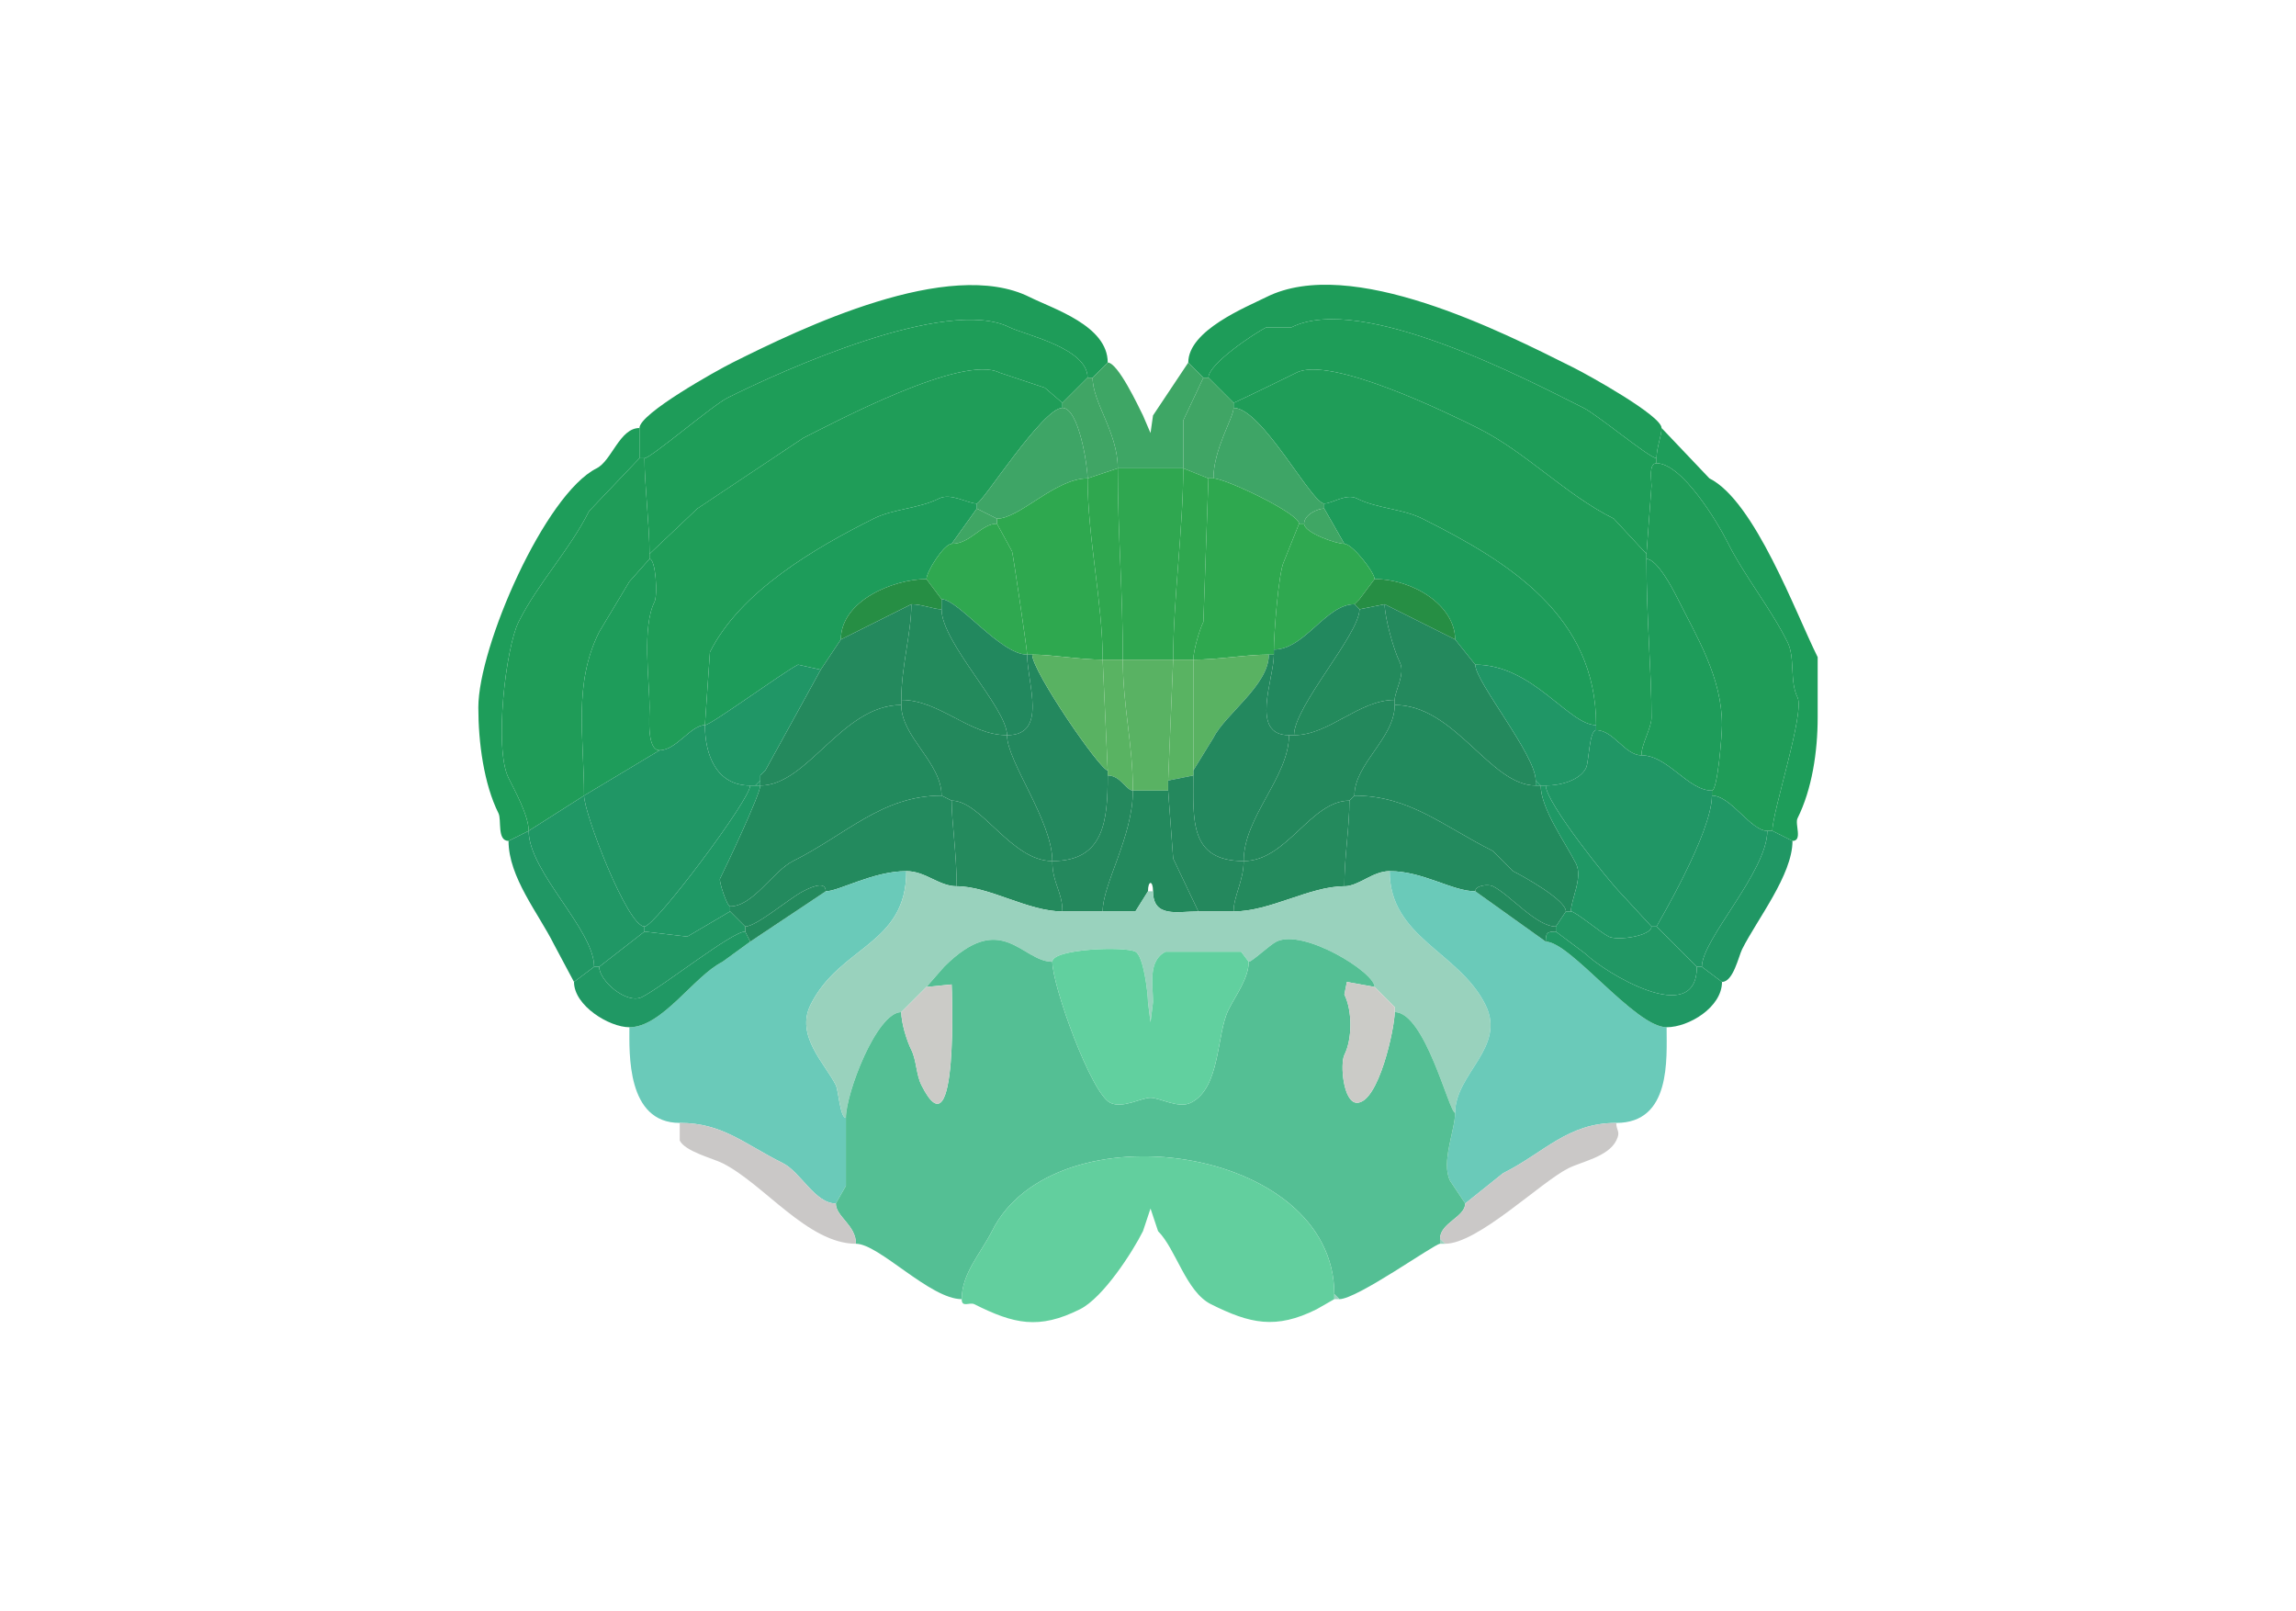 <svg xmlns="http://www.w3.org/2000/svg" viewBox="0 0 456 320"><path fill="#1E9C59" id="MOs1" d="M127 91h1c1.245 0 13.482-10.491 16.5-12 10.707-5.354 43.545-20.227 56-14 2.973 1.487 15.5 4.09 15.5 10h1l3-3c0-7.334-10.832-10.666-15.5-13-16.048-8.024-45.429 6.215-59 13-3.162 1.581-18.5 10.125-18.5 13v6ZM330 85c0 1.564-1 3.876-1 6-1.363 0-11.697-8.599-14.5-10-10.884-5.442-44.077-22.961-58-16h-5c-2.27 1.135-11.5 7.246-11.5 10h-1l-3-3c0-6.405 11.523-11.012 15.5-13 16.819-8.41 46.863 6.931 61 14 2.924 1.462 17.5 9.55 17.5 12Z"/><path fill="#1E9D58" id="MOs2/3" d="M128 91c0 5.053 1 13.538 1 19l9.5-9 21-14c6.378-3.189 31.641-16.68 39-13l9 3 3.5 3 5-5c0-5.91-12.527-8.513-15.5-10-12.455-6.227-45.293 8.646-56 14-3.018 1.509-15.255 12-16.5 12ZM329 92c-1.614 0-1 3.31-1 4.5l-1 13.5-6.5-7c-9.69-4.845-17.402-13.201-27-18-5.759-2.88-29.247-14.377-36-11-1.303.652-12.257 6-12.5 6l-5-5c0-2.754 9.23-8.865 11.5-10h5c13.923-6.961 47.116 10.558 58 16 2.803 1.401 13.137 10 14.5 10v1Z"/><path fill="#3EA665" id="ACAd1" d="M222 93h13v-9.5l4-8.5-3-3-7 10.5-.5 3.5-1.5-3.5c-.897-1.794-4.97-10.5-7-10.5l-3 3c0 5.012 5 10.834 5 18Z"/><path fill="#1F9D58" id="MOs5" d="M140 144c-2.789 0-5.693 5-9 5-2.577 0-2-6.545-2-8.5 0-5.309-1.548-15.905 1-21 .639-1.279.258-8.5-1-8.5v-1l9.5-9 21-14c6.378-3.189 31.641-16.68 39-13l9 3 3.5 3v1c-3.94 0-15.964 19-17 19-1.804 0-5.136-2.182-7.5-1-4.063 2.032-9.03 2.015-13 4-11.599 5.8-26.46 14.421-32.5 26.5l-1 14.5ZM317 145c3.482 0 5.71 5 9 5 0-2.279 2-5.418 2-7.5 0-9.177-1-19.569-1-31.5v-1l-6.5-7c-9.69-4.845-17.402-13.201-27-18-5.759-2.88-29.247-14.377-36-11-1.303.652-12.257 6-12.5 6v1c5.624 0 15.485 19 18 19 1.606 0 4.339-2.08 6.5-1 4.026 2.013 9.051 2.026 13 4 17.224 8.612 34.5 19.321 34.5 41v1Z"/><path fill="#40A565" id="ACAd2/3" d="m222 93-6 2c0-2.461-1.726-14-5-14v-1l5-5h1c0 5.012 5 10.834 5 18ZM240 95h1c0-5.816 4-12.071 4-14v-1l-5-5h-1l-4 8.5V93l5 2Z"/><path fill="#3EA566" id="ACAd5" d="m194 101 4 2c4.54 0 11.563-8 18-8 0-2.461-1.726-14-5-14-3.94 0-15.964 19-17 19v1ZM258 104h1c0-1.712 2.571-3 4-3v-1c-2.515 0-12.376-19-18-19 0 1.929-4 8.184-4 14 2.353 0 17 6.947 17 9Z"/><path fill="#1E9D5A" id="MOp1" d="m105 165-4 2c-2.334 0-1.34-4.181-2-5.5-2.909-5.818-4-14.087-4-21 0-12.086 13.217-42.358 23.5-47.5 2.992-1.496 4.567-8 8.5-8v6l-10 10.5c-3.878 7.756-10.148 14.297-14 22-2.574 5.148-4.899 25.202-2 31 1.33 2.661 4 7.528 4 10.5ZM352 165l4 2c2.064 0 .426-3.353 1-4.5 2.856-5.712 4-13.157 4-20v-12c-4.373-8.747-12.502-31.001-21.5-35.5L330 85c0 1.564-1 3.876-1 6v1c5.084 0 12.15 11.799 14 15.5 3.518 7.035 8.54 13.081 12 20 1.586 3.173.375 7.75 2 11 1.489 2.979-5 22.636-5 26.5Z"/><path fill="#1F9C58" id="MOp2/3" d="m116 158-11 7c0-2.972-2.67-7.839-4-10.5-2.899-5.798-.574-25.852 2-31 3.852-7.703 10.122-14.244 14-22L127 91h1c0 5.053 1 13.538 1 19v1l-4 4.5-6 10c-5.19 10.379-3 20.979-3 32.5ZM351 165h1c0-3.864 6.489-23.521 5-26.5-1.625-3.25-.414-7.827-2-11-3.46-6.919-8.482-12.965-12-20-1.85-3.701-8.916-15.5-14-15.5-1.614 0-1 3.31-1 4.5l-1 13.5v1c2.115 0 5.248 5.996 6 7.5 3.978 7.957 9 15.988 9 25.5 0 1.714-.852 13-2 13v1c3.781 0 7.674 7 11 7Z"/><path fill="#2FA74F" id="PL2/3" d="M219 131h4c0-13.539-1-24.897-1-38l-6 2c0 11.723 3 24.721 3 36Z"/><path fill="#2FA750" id="PL1" d="M223 131h10c0-11.811 2-26.211 2-38h-13c0 13.103 1 24.461 1 38Z"/><path fill="#2FA74F" id="PL2/3" d="M233 131h4c0-1.698 1.195-5.89 2-7.5l1-28.5-5-2c0 11.789-2 26.189-2 38Z"/><path fill="#2EA84F" id="PL5" d="M205 130c4.121 0 9.275 1 14 1 0-11.279-3-24.277-3-36-6.437 0-13.46 8-18 8v1l3 5.5c.161.323 3 19.575 3 20.5h1ZM252 130h1v-1c0-2.941.904-15.307 2-17.5l3-7.5c0-2.053-14.647-9-17-9h-1l-1 28.5c-.805 1.61-2 5.802-2 7.5 5.172 0 10.365-1 15-1Z"/><path fill="#1D9C5A" id="MOs6a" d="m163 133-4.5-1c-2.97 1.485-17.309 12-18.5 12l1-14.5c6.04-12.079 20.901-20.7 32.5-26.5 3.97-1.985 8.937-1.968 13-4 2.364-1.182 5.696 1 7.5 1v1l-5 7c-1.514 0-5 5.537-5 7-6.511 0-17 4.263-17 12l-4 6ZM293 132c11.477 0 18.52 12 24 12 0-21.679-17.276-32.388-34.5-41-3.949-1.974-8.974-1.987-13-4-2.161-1.08-4.894 1-6.5 1v1l4 7c1.59 0 6 5.662 6 7 7.674 0 16 5.251 16 12l4 5Z"/><path fill="#3FA664" id="ACAd6a" d="M198 104c-3.164 0-5.21 4-9 4l5-7 4 2v1ZM259 104c0 1.778 6.332 4 8 4l-4-7c-1.429 0-4 1.288-4 3Z"/><path fill="#2FA850" id="PL6a" d="M187 119c3.284 0 11.712 11 17 11 0-.925-2.839-20.177-3-20.5l-3-5.5c-3.164 0-5.21 4-9 4-1.514 0-5 5.537-5 7l3 4ZM269 120c-5.681 0-9.867 9-16 9 0-2.941.904-15.307 2-17.5l3-7.5h1c0 1.778 6.332 4 8 4 1.59 0 6 5.662 6 7l-3 4-1 1Z"/><path fill="#1E9C5A" id="MOp5" d="m131 149-15 9c0-11.521-2.19-22.121 3-32.5l6-10 4-4.5c1.258 0 1.639 7.221 1 8.5-2.548 5.095-1 15.691-1 21 0 1.955-.577 8.5 2 8.5ZM326 150c5.254 0 9.213 7 14 7 1.148 0 2-11.286 2-13 0-9.512-5.022-17.543-9-25.5-.752-1.504-3.885-7.5-6-7.5 0 11.931 1 22.323 1 31.5 0 2.082-2 5.221-2 7.5Z"/><path fill="#268E44" id="FRP6a" d="M181 120c2.124 0 4.436 1 6 1v-2l-3-4c-6.511 0-17 4.263-17 12l14-7ZM275 120l14 7c0-6.749-8.326-12-16-12l-3 4-1 1 1 1 5-1Z"/><path fill="#22885E" id="ORBm6a" d="M204 130c0 5.792 4.183 16-4 16 0-5.398-13-18.368-13-25v-2c3.284 0 11.712 11 17 11ZM270 119l-1 1 1-1Z"/><path fill="#24895D" id="ORBl6a" d="M151 155v1c9.45 0 16.21-16 28-16v-1c0-6.707 2-13.268 2-19l-14 7-4 6-11 20-1 1v1Z"/><path fill="#238A5C" id="ORBvl6a" d="M179 139c7.638 0 13.47 7 21 7 0-5.398-13-18.368-13-25-1.564 0-3.876-1-6-1 0 5.732-2 12.293-2 19Z"/><path fill="#22885E" id="ORBm6a" d="M256 146h1c0-5.762 13-20.024 13-25l-1-1c-5.681 0-9.867 9-16 9v1c0 4.908-4.847 16 3 16Z"/><path fill="#238A5C" id="ORBvl6a" d="M277 139c-7.147 0-12.976 7-20 7 0-5.762 13-20.024 13-25l5-1c0 2.595 1.775 9.049 3 11.5 1.182 2.364-1 5.696-1 7.5Z"/><path fill="#24895D" id="ORBl6a" d="M305 155v1c-9.11 0-16-16-28-16v-1c0-1.804 2.182-5.136 1-7.5-1.225-2.451-3-8.905-3-11.5l14 7 4 5c0 3.408 12 17.916 12 23Z"/><path fill="#23885E" id="ORBm5" d="M220 154c0 8.948-.679 17-11 17 0-7.985-9-19.731-9-25 8.183 0 4-10.208 4-16h1c0 3.336 13.54 23 15 23v1Z"/><path fill="#59B262" id="ILA5" d="m219 131 1 22c-1.46 0-15-19.664-15-23 4.121 0 9.275 1 14 1ZM237 131v22l4-6.5c2.363-4.726 11-10.42 11-16.5-4.635 0-9.828 1-15 1Z"/><path fill="#23885E" id="ORBm5" d="M237 154c0 8.831-.805 17 10 17 0-8.837 9-16.642 9-25-7.847 0-3-11.092-3-16h-1c0 6.08-8.637 11.774-11 16.5l-4 6.5v1Z"/><path fill="#59B362" id="ILA2/3" d="M220 154c2.554 0 3.688 3 5 3 0-9.308-2-16.692-2-26h-4l1 22v1Z"/><path fill="#59B263" id="ILA1" d="M225 157h7v-2l1-24h-10c0 9.308 2 16.692 2 26Z"/><path fill="#59B362" id="ILA2/3" d="m237 154-5 1 1-24h4v23Z"/><path fill="#209666" id="AId6a" d="M149 156h1l1-1v-1l1-1 11-20-4.5-1c-2.97 1.485-17.309 12-18.5 12 0 5.8 2.205 12 9 12ZM306 156h1c3.088 0 6.792-1.085 8-3.5.587-1.173.619-7.5 2-7.5v-1c-5.48 0-12.523-12-24-12 0 3.408 12 17.916 12 23l1 1Z"/><path fill="#23885C" id="ORBvl5" d="M189 159c5.944 0 11.818 12 20 12 0-7.985-9-19.731-9-25-7.53 0-13.362-7-21-7v1c0 6.38 8 11.396 8 18l2 1ZM268 159c-7.703 0-12.399 12-21 12 0-8.837 9-16.642 9-25h1c7.024 0 12.853-7 20-7v1c0 6.604-8 11.62-8 18l-1 1Z"/><path fill="#228A5D" id="ORBl5" d="M187 158c-11.833 0-18.837 7.668-29.5 13-3.959 1.98-7.925 9-12.5 9-.601 0-2.253-4.994-2-5.5 1.239-2.478 8-16.776 8-18.5 9.45 0 16.21-16 28-16 0 6.38 8 11.396 8 18ZM311 181h1c0-2.421 2.411-6.678 1-9.5-2.036-4.071-7-10.907-7-15.5h-1c-9.11 0-16-16-28-16 0 6.604-8 11.62-8 18 10.895 0 17.634 6.067 27.5 11l4 4c1.881.941 10.5 5.692 10.5 8Z"/><path fill="#209665" id="AId5" d="M116 158c0 3.554 8.594 26 12 26 2.082 0 21-25.221 21-28-6.795 0-9-6.2-9-12-2.789 0-5.693 5-9 5l-15 9ZM328 184h1c0-.117 11-18.521 11-26v-1c-4.787 0-8.746-7-14-7-3.29 0-5.518-5-9-5-1.381 0-1.413 6.327-2 7.5-1.208 2.415-4.912 3.5-8 3.5 0 3.398 12.563 19.063 15 21.5l6 6.5Z"/><path fill="#1F9866" id="AIv6a" d="m152 153-1 1 1-1Z"/><path fill="#24885D" id="ORBm2/3" d="M211 181h8c0-5.524 6-14.792 6-24-1.312 0-2.446-3-5-3 0 8.948-.679 17-11 17 0 4.446 2 6.005 2 10ZM238 181h7c0-3.004 2-6.124 2-10-10.805 0-10-8.169-10-17l-5 1v2l1 13.5 5 10.5Z"/><path fill="#1F9866" id="AIv6a" d="M150 156h1v-1l-1 1ZM305 156h1l-1-1v1Z"/><path fill="#1F9865" id="AIv5" d="M128 184v1l8.5 1 8.5-5v-1c-.601 0-2.253-4.994-2-5.5 1.239-2.478 8-16.776 8-18.5h-2c0 2.779-18.918 28-21 28ZM312 181c.879 0 5.809 4.154 7.5 5 1.755.877 8.5-.118 8.5-2l-6-6.5c-2.437-2.437-15-18.102-15-21.5h-1c0 4.593 4.964 11.429 7 15.5 1.411 2.822-1 7.079-1 9.5Z"/><path fill="#238A5E" id="ORBl2/3" d="m145 181 3 3c2.255 0 8.807-5.653 11.5-7 .747-.374 4.5-2.422 4.5 0 2.592 0 9.414-4 16-4 3.855 0 6.459 3 10 3 0-6.537-1-12.781-1-17l-2-1c-11.833 0-18.837 7.668-29.5 13-3.959 1.98-7.925 9-12.5 9v1Z"/><path fill="#23895D" id="ORBm1" d="M229 177c0 5.333 4.854 4 9 4l-5-10.5-1-13.5h-7c0 9.208-6 18.476-6 24h6.5l2.5-4c0-2.212 1-2.212 1 0Z"/><path fill="#238A5E" id="ORBl2/3" d="m311 181-2 3c-3.899 0-9.031-6.266-12.5-8-.945-.472-3.5-.156-3.5 1-4.583 0-10.364-4-17-4-3.42 0-6.14 3-9 3 0-5.909 1-11.579 1-17l1-1c10.895 0 17.634 6.067 27.5 11l4 4c1.881.941 10.5 5.692 10.5 8Z"/><path fill="#209765" id="AId2/3" d="M118 192h1l9-7v-1c-3.406 0-12-22.446-12-26l-11 7c0 8.132 13 19.6 13 27ZM337 192h1c0-5.469 13-18.951 13-27-3.326 0-7.219-7-11-7 0 7.479-11 25.883-11 26l8 8Z"/><path fill="#248A5D" id="ORBvl2/3" d="M190 176c6.497 0 14.135 5 21 5 0-3.995-2-5.554-2-10-8.182 0-14.056-12-20-12 0 4.219 1 10.463 1 17ZM267 176c-6.921 0-14.677 5-22 5 0-3.004 2-6.124 2-10 8.601 0 13.297-12 21-12 0 5.421-1 11.091-1 17Z"/><path fill="#209764" id="AId1" d="m118 192-4 3-4-7.5c-3.051-6.102-9-13.307-9-20.5l4-2c0 8.132 13 19.6 13 27ZM338 192l4 3c2.236 0 3.287-5.074 4-6.5 2.947-5.893 10-14.752 10-21.5l-4-2h-1c0 8.049-13 21.531-13 27Z"/><path fill="#6ACAB9" id="PIR" d="M135 223c8.476 0 12.667 4.083 20.5 8 3.528 1.764 6.369 8 10.5 8l2-3.5V222c-1.149 0-1.473-5.447-2-6.5-2.153-4.305-8.093-9.815-5-16 5.839-11.679 19-11.828 19-26.5-6.586 0-13.408 4-16 4l-15 10-5.5 4c-5.677 2.838-11.987 13-18.5 13 0 5.094-.604 19 10 19Z"/><path fill="#99D2BD" id="OLF" d="M277 201c6.038 0 10.816 20 12 20 0-7.824 10.254-12.992 6-21.5-5.263-10.527-19-13.297-19-26.5-3.42 0-6.14 3-9 3-6.921 0-14.677 5-22 5h-7c-4.146 0-9 1.333-9-4h-1l-2.5 4H211c-6.865 0-14.503-5-21-5-3.541 0-6.145-3-10-3 0 14.672-13.161 14.821-19 26.5-3.093 6.185 2.847 11.695 5 16 .527 1.053.851 6.5 2 6.5 0-4.912 6.122-21 11-21l1-1 4-4 3.5-4c11.476-11.476 15.427-1 21.5-1 0-2.567 14.267-3.116 16.5-2 1.668.834 2.5 8.498 2.5 10l.5 4 .5-4c0-3.317-1.09-8.205 2.5-10h15l1.5 2c.656 0 4.138-3.319 5.5-4 5.323-2.661 19.5 6.061 19.5 9l3 3 1 1v1Z"/><path fill="#6ACAB9" id="PIR" d="M321 223c-9.679 0-14.298 5.899-22.5 10l-7.5 6-3-4.5c-1.839-3.678 1-10.096 1-13.5 0-7.824 10.254-12.992 6-21.5-5.263-10.527-19-13.297-19-26.5 6.636 0 12.417 4 17 4l14 10c4.859 0 17.769 17 24 17 0 6.3.929 19-10 19Z"/><path fill="#238A5D" id="ORBl1" d="m148 185 1 2 15-10c0-2.422-3.753-.374-4.5 0-2.693 1.347-9.245 7-11.5 7v1ZM309 185c-1.747 0-2 .253-2 2l-14-10c0-1.156 2.555-1.472 3.5-1 3.469 1.734 8.601 8 12.5 8v1Z"/><path fill="#219764" id="AIv2/3" d="M148 185c-2.65 0-16.298 10.899-20.5 13-3.051 1.525-8.5-3.241-8.5-6l9-7 8.5 1 8.5-5 3 3v1ZM309 185l6 4.5c3.378 3.378 22 14.96 22 2.5l-8-8h-1c0 1.882-6.745 2.877-8.5 2-1.691-.846-6.621-5-7.5-5h-1l-2 3v1Z"/><path fill="#209864" id="AIv1" d="M114 195c0 4.739 7.023 9 11 9 6.513 0 12.823-10.162 18.5-13l5.5-4-1-2c-2.65 0-16.298 10.899-20.5 13-3.051 1.525-8.5-3.241-8.5-6h-1l-4 3ZM342 195c0 5.016-6.573 9-11 9-6.231 0-19.141-17-24-17 0-1.747.253-2 2-2l6 4.5c3.378 3.378 22 14.96 22 2.5h1l4 3Z"/><path fill="#54BF94" id="AON" d="m265 257 1 1c3.553 0 18.926-11 20-11v-1c0-3.153 5-4.304 5-7l-3-4.5c-1.839-3.678 1-10.096 1-13.5-1.184 0-5.962-20-12-20 0 3.091-3.164 18-7.5 18-2.742 0-3.369-7.761-2.5-9.5 1.602-3.205 1.602-8.795 0-12l.5-2.5 5.5 1c0-2.939-14.177-11.661-19.5-9-1.362.681-4.844 4-5.5 4 0 3.279-2.607 6.714-4 9.5-2.447 4.893-1.536 15.518-7.5 18.5-2.437 1.219-6.174-1-8-1-1.826 0-5.563 2.219-8 1-3.82-1.91-11.5-23.208-11.5-28-6.073 0-10.024-10.476-21.5 1l-3.5 4 5-.5c.031.061 1.444 34.889-6 20-1.058-2.115-.981-4.961-2-7-.946-1.892-2-5.372-2-7.5-4.878 0-11 16.088-11 21v13.5l-2 3.5c0 2.622 4 4.285 4 8 4.558 0 14.723 11 21 11 0-5.139 3.83-9.159 6-13.5 12.406-24.813 68-17.143 68 12.5Z"/><path fill="#61D09F" id="TTd" d="M209 191c0 4.792 7.68 26.09 11.5 28 2.437 1.219 6.174-1 8-1 1.826 0 5.563 2.219 8 1 5.964-2.982 5.053-13.607 7.5-18.5 1.393-2.786 4-6.221 4-9.5l-1.5-2h-15c-3.59 1.795-2.5 6.683-2.5 10l-.5 4-.5-4c0-1.502-.832-9.166-2.5-10-2.233-1.116-16.5-.567-16.5 2Z"/><path fill="#CBCBC7" id="aco" d="m180 200-1 1c0 2.128 1.054 5.608 2 7.5 1.019 2.039.942 4.885 2 7 7.444 14.889 6.031-19.939 6-20l-5 .5-4 4ZM277 200v1c0 3.091-3.164 18-7.5 18-2.742 0-3.369-7.761-2.5-9.5 1.602-3.205 1.602-8.795 0-12l.5-2.5 5.5 1 3 3 1 1Z"/><path fill="#54BF94" id="AON" d="m276 199 1 1-1-1ZM180 200l-1 1 1-1Z"/><path fill="#CAC8C7" id="lot" d="M166 239c0 2.622 4 4.285 4 8-9.563 0-18.308-11.904-26.5-16-1.949-.974-7.412-2.323-8.5-4.5V223c8.476 0 12.667 4.083 20.5 8 3.528 1.764 6.369 8 10.5 8ZM286 246l1 1c6.516 0 18.964-12.232 24.5-15 2.663-1.331 7.888-2.277 9.5-5.5.929-1.858 0-1.893 0-3.5-9.679 0-14.298 5.899-22.5 10l-7.5 6c0 2.696-5 3.847-5 7Z"/><path fill="#62CF9E" id="TTv" d="M191 258c0 1.765 1.581.541 2.5 1 7.861 3.93 12.802 5.099 21 1 4.586-2.293 10.419-11.337 12.5-15.5l1.5-4.5 1.5 4.5c3.562 3.562 5.543 12.022 10.5 14.5 7.755 3.878 12.891 5.054 21 1l3.5-2v-1c0-29.643-55.594-37.313-68-12.5-2.17 4.341-6 8.361-6 13.5Z"/><path fill="#99D2BD" id="OLF" d="M286 247h1l-1-1v1ZM265 258h1l-1-1v1Z"/></svg>